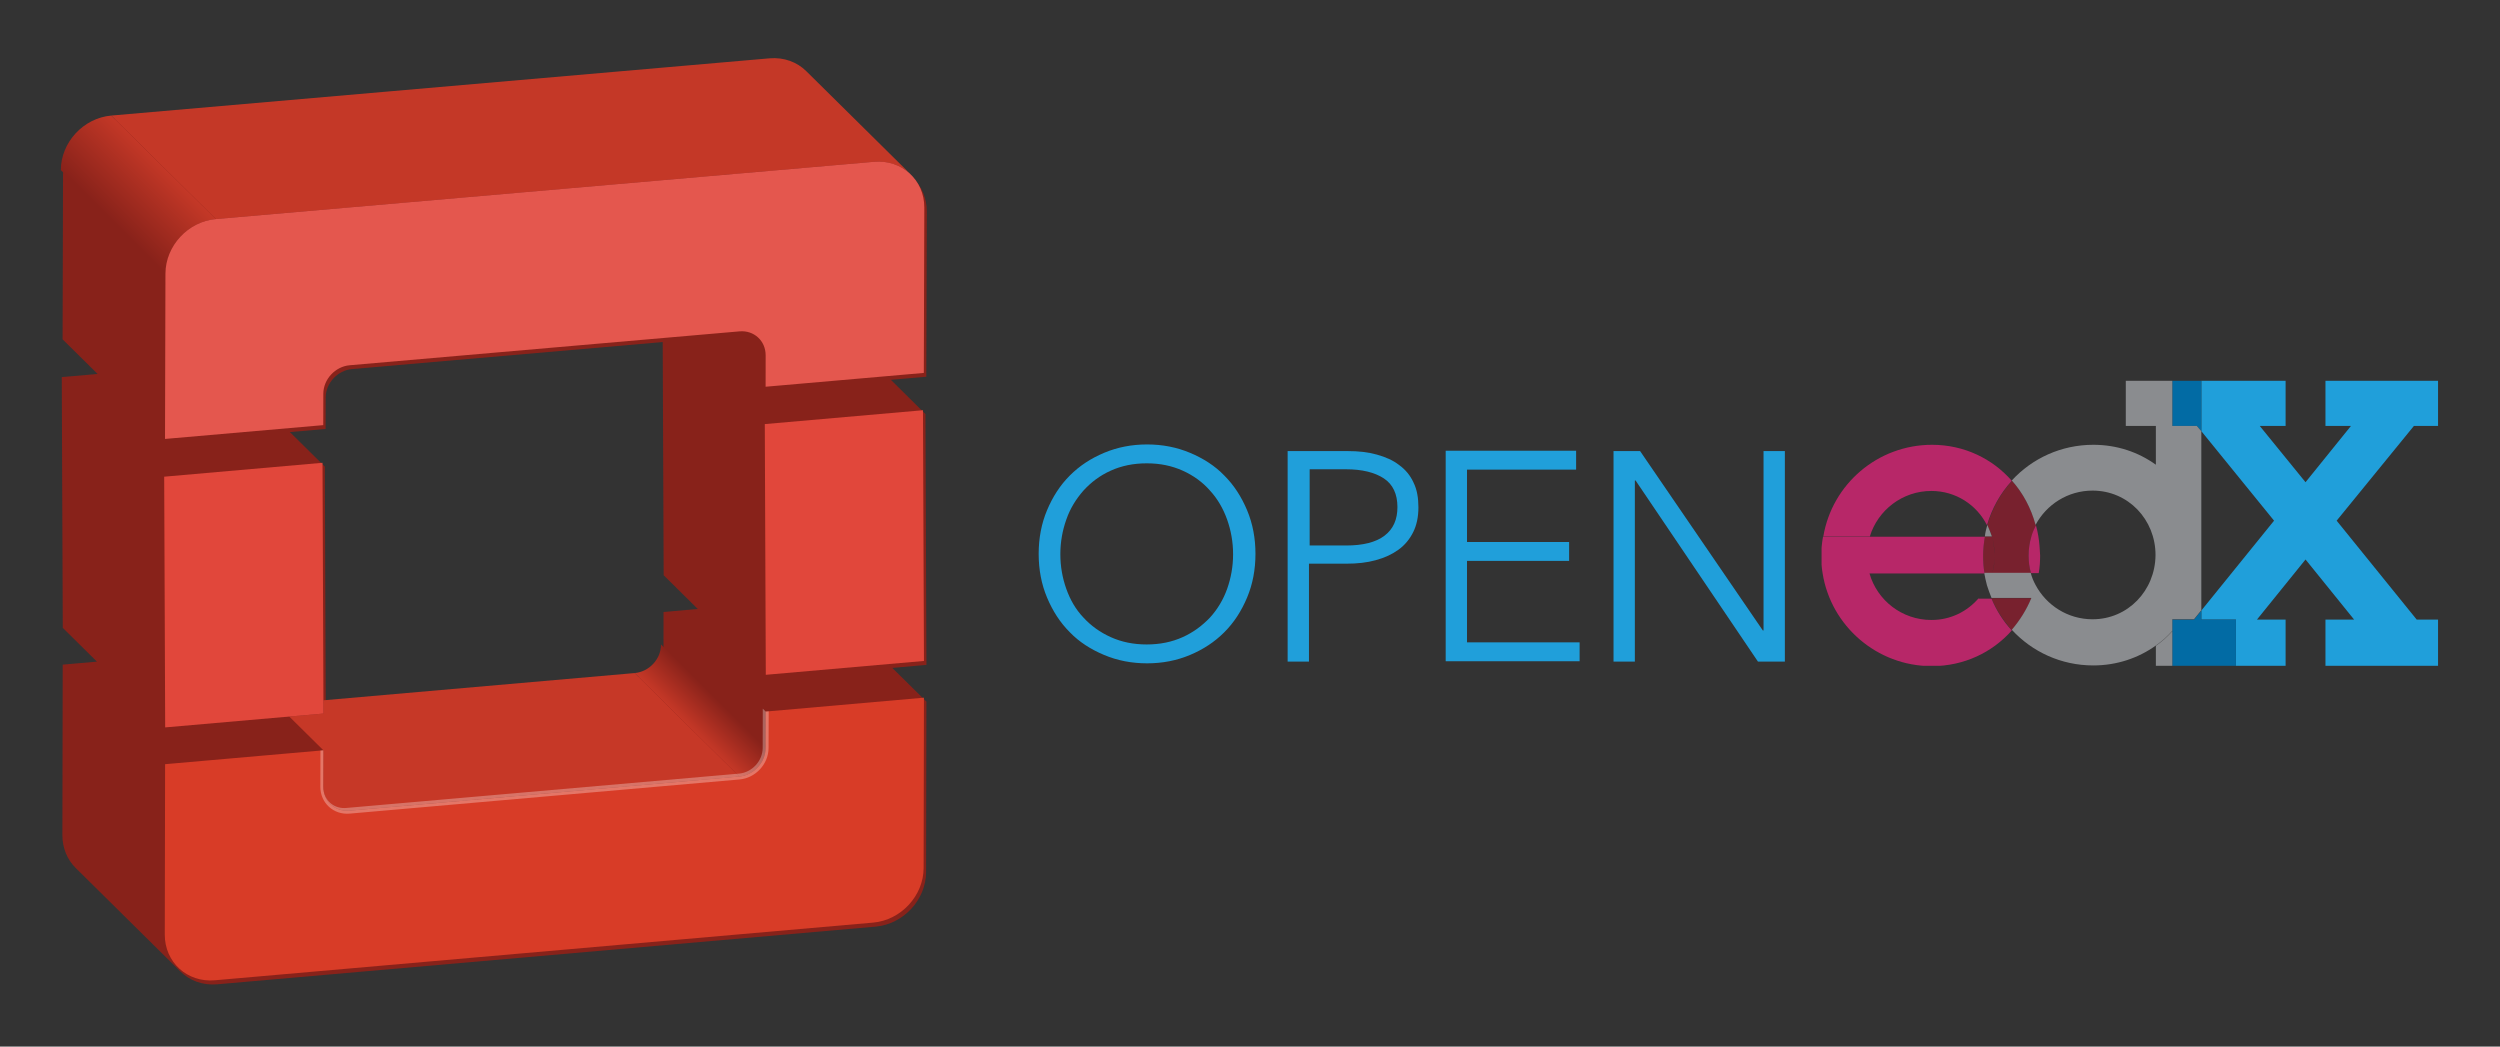 <?xml version="1.0" encoding="UTF-8" standalone="no"?>
<!-- Created with Inkscape (http://www.inkscape.org/) -->

<svg
   xmlns:dc="http://purl.org/dc/elements/1.1/"
   xmlns:cc="http://creativecommons.org/ns#"
   xmlns:rdf="http://www.w3.org/1999/02/22-rdf-syntax-ns#"
   xmlns:svg="http://www.w3.org/2000/svg"
   xmlns="http://www.w3.org/2000/svg"
   xmlns:xlink="http://www.w3.org/1999/xlink"
   xmlns:sodipodi="http://sodipodi.sourceforge.net/DTD/sodipodi-0.dtd"
   xmlns:inkscape="http://www.inkscape.org/namespaces/inkscape"
   width="201.777mm"
   height="84.471mm"
   viewBox="0 0 714.959 299.307"
   id="svg3803"
   version="1.1"
   inkscape:version="0.91 r13725"
   sodipodi:docname="openstack-edx-logo.svg">
  <rect x="0" y="0" width="714.959" height="299.307" fill="#333333" stroke="none"/>
  <defs
     id="defs3805">
    <linearGradient
       inkscape:collect="always"
       xlink:href="#SVGID_3_"
       id="linearGradient3561"
       gradientUnits="userSpaceOnUse"
       x1="429.749"
       y1="690.019"
       x2="431.228"
       y2="688.539" />
    <linearGradient
       x1="429.749"
       y1="690.019"
       x2="431.228"
       y2="688.539"
       id="SVGID_3_"
       gradientUnits="userSpaceOnUse">
      <stop
         id="stop2888"
         style="stop-color:#c63827;stop-opacity:1"
         offset="0" />
      <stop
         id="stop2890"
         style="stop-color:#88221a;stop-opacity:1"
         offset="1" />
    </linearGradient>
    <linearGradient
       inkscape:collect="always"
       xlink:href="#SVGID_5_"
       id="linearGradient3563"
       gradientUnits="userSpaceOnUse"
       x1="399.069"
       y1="663.081"
       x2="401.867"
       y2="660.283" />
    <linearGradient
       x1="399.069"
       y1="663.081"
       x2="401.867"
       y2="660.283"
       id="SVGID_5_"
       gradientUnits="userSpaceOnUse">
      <stop
         id="stop2902"
         style="stop-color:#88221a;stop-opacity:1"
         offset="0" />
      <stop
         id="stop2904"
         style="stop-color:#c43827;stop-opacity:1"
         offset="1" />
    </linearGradient>
    <clipPath
       id="SVGID_6_">
      <use
         id="use2909"
         style="overflow:visible"
         x="0"
         y="0"
         width="715.558"
         height="742.133"
         xlink:href="#SVGID_4_" />
    </clipPath>
    <linearGradient
       inkscape:collect="always"
       xlink:href="#SVGID_7_"
       id="linearGradient3565"
       gradientUnits="userSpaceOnUse"
       x1="409.951"
       y1="668.428"
       x2="428.871"
       y2="649.508" />
    <linearGradient
       x1="409.951"
       y1="668.428"
       x2="428.871"
       y2="649.508"
       id="SVGID_7_"
       gradientUnits="userSpaceOnUse">
      <stop
         id="stop2914"
         style="stop-color:#88221a;stop-opacity:1"
         offset="0" />
      <stop
         id="stop2916"
         style="stop-color:#c43827;stop-opacity:1"
         offset="1" />
    </linearGradient>
    <clipPath
       id="clipPath34">
      <path
         inkscape:connector-curvature="0"
         d="m 321.489,169.063 233.992,1.94 -1.245,150.198 -233.993,-1.941 1.246,-150.197 z"
         id="path36" />
    </clipPath>
    <clipPath
       id="clipPath42">
      <path
         inkscape:connector-curvature="0"
         d="M 0,0 612,0 612,792 0,792 0,0 Z"
         id="path44" />
    </clipPath>
    <clipPath
       id="SVGID_2_">
      <use
         height="100%"
         width="100%"
         y="0"
         x="0"
         id="use10"
         style="overflow:visible"
         xlink:href="#SVGID_1_" />
    </clipPath>
    <clipPath
       id="SVGID_4_-3">
      <use
         height="100%"
         width="100%"
         y="0"
         x="0"
         id="use18"
         style="overflow:visible"
         xlink:href="#SVGID_3_-8" />
    </clipPath>
    <clipPath
       id="SVGID_6_-8">
      <use
         height="100%"
         width="100%"
         y="0"
         x="0"
         id="use26"
         style="overflow:visible"
         xlink:href="#SVGID_5_-4" />
    </clipPath>
    <clipPath
       id="clipPath4303">
      <use
         height="100%"
         width="100%"
         y="0"
         x="0"
         id="use4305"
         style="overflow:visible"
         xlink:href="#SVGID_5_-4" />
    </clipPath>
    <clipPath
       id="clipPath4307">
      <use
         height="100%"
         width="100%"
         y="0"
         x="0"
         id="use4309"
         style="overflow:visible"
         xlink:href="#SVGID_5_-4" />
    </clipPath>
    <clipPath
       id="clipPath4311">
      <use
         height="100%"
         width="100%"
         y="0"
         x="0"
         id="use4313"
         style="overflow:visible"
         xlink:href="#SVGID_5_-4" />
    </clipPath>
    <clipPath
       id="clipPath4315">
      <use
         height="100%"
         width="100%"
         y="0"
         x="0"
         id="use4317"
         style="overflow:visible"
         xlink:href="#SVGID_5_-4" />
    </clipPath>
    <clipPath
       id="clipPath4319">
      <use
         height="100%"
         width="100%"
         y="0"
         x="0"
         id="use4321"
         style="overflow:visible"
         xlink:href="#SVGID_5_-4" />
    </clipPath>
    <clipPath
       id="clipPath4323">
      <use
         height="100%"
         width="100%"
         y="0"
         x="0"
         id="use4325"
         style="overflow:visible"
         xlink:href="#SVGID_5_-4" />
    </clipPath>
  </defs>
  <sodipodi:namedview
     id="base"
     pagecolor="#ffffff"
     bordercolor="#666666"
     borderopacity="1.0"
     inkscape:pageopacity="0.0"
     inkscape:pageshadow="2"
     inkscape:zoom="0.35"
     inkscape:cx="254.58999"
     inkscape:cy="89.653362"
     inkscape:document-units="px"
     inkscape:current-layer="layer1"
     showgrid="false"
     fit-margin-top="5"
     fit-margin-left="5"
     fit-margin-right="5"
     fit-margin-bottom="5"
     inkscape:window-width="1280"
     inkscape:window-height="1000"
     inkscape:window-x="0"
     inkscape:window-y="24"
     inkscape:window-maximized="1" />
  <g
     inkscape:label="Layer 1"
     inkscape:groupmode="layer"
     id="layer1"
     transform="translate(-76.715,-322.709)">
    <g
       id="g3988"
       transform="matrix(3.954,0,0,3.954,-403.258,73.24)">
      <path
         d="m 169.322,87.832 -22.472,1.954 c -1.044,0.092 -1.901,1.014 -1.905,2.058 l -0.006,2.274 -2.585,0.225 2.53,2.501 0.066,17.184 22.52,-1.971 c 1.05,-0.092 1.905,-1.014 1.908,-2.067 l 0.003,-2.634 2.476,-0.217 -2.467,-2.441 -0.069,-16.867 z m -39.726,-16.108 47.631,-4.141 c 1.05,-0.089 1.999,0.273 2.656,0.929 l 1.514,1.496 6.057,5.989 c 0.603,0.596 0.969,1.428 0.969,2.383 l -0.037,11.962 -2.561,0.222 2.501,2.478 0.071,18.14 -2.471,0.218 2.469,2.439 -0.023,12.33 c -0.007,1.997 -1.634,3.764 -3.647,3.943 l -47.629,4.173 c -1.051,0.092 -1.999,-0.274 -2.663,-0.929 l -7.569,-7.485 c -0.6,-0.595 -0.965,-1.432 -0.962,-2.379 l 0.023,-12.328 2.476,-0.218 -2.471,-2.442 -0.073,-18.137 2.593,-0.227 -2.534,-2.506 0.033,-11.962 c 0.003,-2.008 1.636,-3.771 3.644,-3.945 z"
         id="path2879"
         style="opacity:1;fill:#88221a"
         inkscape:connector-curvature="0" />
      <g
         style="opacity:1"
         transform="matrix(1.37,0,0,1.37,-417.571,-829.662)"
         id="g2881">
        <path
           d="m 410.476,688.617 16.433,-1.438 5.523,5.463 -20.58,1.802 c -0.765,0.069 -1.382,-0.497 -1.382,-1.264 l 0.006,-1.923 -1.802,-1.781 1.805,-0.158 -0.003,-0.701 z"
           id="path2883"
           style="fill:#c63827"
           inkscape:connector-curvature="0" />
      </g>
      <g
         style="opacity:1"
         transform="matrix(1.37,0,0,1.37,-417.571,-829.662)"
         id="g2885">
        <linearGradient
           x1="429.749"
           y1="690.019"
           x2="431.228"
           y2="688.539"
           id="linearGradient15387"
           gradientUnits="userSpaceOnUse">
          <stop
             id="stop15389"
             style="stop-color:#c63827;stop-opacity:1"
             offset="0" />
          <stop
             id="stop15391"
             style="stop-color:#88221a;stop-opacity:1"
             offset="1" />
        </linearGradient>
        <path
           d="m 432.432,692.642 -5.523,-5.463 c 0.766,-0.067 1.39,-0.74 1.392,-1.508 l 5.523,5.465 c -0.003,0.766 -0.629,1.438 -1.392,1.506 z"
           id="path2892"
           style="fill:url(#linearGradient3561)"
           inkscape:connector-curvature="0" />
      </g>
      <g
         style="opacity:1"
         transform="matrix(1.37,0,0,1.37,-417.571,-829.662)"
         id="g2894">
        <g
           id="g2896">
          <defs
             id="defs2898">
            <path
               d="m 402.137,666.088 -5.523,-5.463 c 0.002,-1.463 1.193,-2.75 2.659,-2.877 l 5.522,5.463 c -1.463,0.129 -2.655,1.415 -2.658,2.877 z"
               id="SVGID_4_"
               inkscape:connector-curvature="0" />
          </defs>
          <linearGradient
             x1="399.069"
             y1="663.081"
             x2="401.867"
             y2="660.283"
             id="linearGradient15398"
             gradientUnits="userSpaceOnUse">
            <stop
               id="stop15400"
               style="stop-color:#88221a;stop-opacity:1"
               offset="0" />
            <stop
               id="stop15402"
               style="stop-color:#c43827;stop-opacity:1"
               offset="1" />
          </linearGradient>
          <use
             id="use2906"
             style="overflow:visible;fill:url(#linearGradient3563)"
             x="0"
             y="0"
             width="715.558"
             height="742.133"
             xlink:href="#SVGID_4_" />
          <clipPath
             id="clipPath15405">
            <use
               id="use15407"
               style="overflow:visible"
               x="0"
               y="0"
               width="715.558"
               height="742.133"
               xlink:href="#SVGID_4_" />
          </clipPath>
          <g
             clip-path="url(#SVGID_6_)"
             id="g2911">
            <linearGradient
               x1="409.951"
               y1="668.428"
               x2="428.871"
               y2="649.508"
               id="linearGradient15410"
               gradientUnits="userSpaceOnUse">
              <stop
                 id="stop15412"
                 style="stop-color:#88221a;stop-opacity:1"
                 offset="0" />
              <stop
                 id="stop15414"
                 style="stop-color:#c43827;stop-opacity:1"
                 offset="1" />
            </linearGradient>
            <polygon
               points="439.55,660.187 404.795,663.211 399.272,657.748 434.029,654.726 "
               id="polygon2918"
               style="fill:url(#linearGradient3565)" />
          </g>
        </g>
      </g>
      <g
         style="opacity:1"
         transform="matrix(1.37,0,0,1.37,-417.571,-829.662)"
         id="g2920">
        <path
           d="m 442.18,688.479 -0.017,8.997 c -0.005,1.457 -1.192,2.747 -2.661,2.877 l -34.755,3.045 c -1.463,0.129 -2.65,-0.955 -2.646,-2.413 l 0.017,-8.995 8.358,-0.733 -0.006,1.923 c 0,0.767 0.617,1.333 1.382,1.264 l 20.58,-1.802 c 0.764,-0.067 1.39,-0.739 1.392,-1.506 l 0.004,-1.924 8.352,-0.733 z"
           id="path2922"
           style="fill:#d83c27"
           inkscape:connector-curvature="0" />
      </g>
      <g
         style="opacity:1"
         transform="matrix(1.37,0,0,1.37,-417.571,-829.662)"
         id="g2924">
        <polygon
           points="433.778,674.035 442.129,673.303 442.181,686.54 433.831,687.271 "
           id="polygon2926"
           style="fill:#e1473b" />
      </g>
      <g
         style="opacity:1"
         transform="matrix(1.37,0,0,1.37,-417.571,-829.662)"
         id="g2928">
        <path
           d="m 435.968,655.403 1.105,1.092 4.42,4.37 c -0.482,-0.479 -1.175,-0.743 -1.943,-0.679 l -34.755,3.024 -5.522,-5.463 34.757,-3.022 c 0.765,-0.065 1.458,0.2 1.938,0.678 z"
           id="path2930"
           style="fill:#c43827"
           inkscape:connector-curvature="0" />
      </g>
      <g
         style="opacity:1"
         transform="matrix(1.37,0,0,1.37,-417.571,-829.662)"
         id="g2932">
        <polygon
           points="402.07,676.812 410.428,676.078 410.479,689.317 402.122,690.048 "
           id="polygon2934"
           style="fill:#e1473b" />
      </g>
      <g
         style="opacity:1"
         transform="matrix(1.37,0,0,1.37,-417.571,-829.662)"
         id="g2936">
        <path
           d="m 404.795,663.211 34.755,-3.024 c 1.467,-0.123 2.652,0.955 2.65,2.418 l -0.027,8.729 -8.352,0.729 0.002,-1.66 c 0.002,-0.767 -0.619,-1.331 -1.381,-1.263 l -20.581,1.789 c -0.762,0.067 -1.387,0.74 -1.39,1.502 l -0.004,1.659 -8.354,0.729 0.023,-8.729 c 0.004,-1.464 1.196,-2.75 2.659,-2.879 z"
           id="path2938"
           style="fill:#e4574e"
           inkscape:connector-curvature="0" />
      </g>
      <g
         style="opacity:1"
         transform="matrix(1.37,0,0,1.37,-417.571,-829.662)"
         id="g2940">
        <path
           d="m 433.827,689.212 -0.004,1.924 c -0.002,0.767 -0.628,1.438 -1.392,1.506 l -20.58,1.802 c -0.688,0.062 -1.257,-0.391 -1.363,-1.038 0.1,0.562 0.593,0.949 1.194,0.895 l 20.734,-1.813 c 0.684,-0.061 1.248,-0.666 1.25,-1.352 l 0.005,-1.924 0,-0.155 0.156,0.155 z"
           id="path2942"
           style="opacity:0.3;fill:#ffffff"
           inkscape:connector-curvature="0" />
      </g>
      <g
         style="opacity:1"
         transform="matrix(1.37,0,0,1.37,-417.571,-829.662)"
         id="g2944">
        <path
           d="m 410.314,693.18 0.005,-1.909 0.156,-0.014 -0.006,1.923 c 0,0.767 0.617,1.333 1.382,1.264 l 20.58,-1.802 c 0.764,-0.067 1.39,-0.739 1.392,-1.506 l 0.004,-1.924 0.158,-0.014 -0.007,1.938 c -0.002,0.849 -0.69,1.588 -1.534,1.661 l -20.578,1.803 c -0.855,0.076 -1.553,-0.561 -1.552,-1.42 z"
           id="path2946"
           style="opacity:0.3;fill:#ffffff"
           inkscape:connector-curvature="0" />
      </g>
    </g>
    <g
       transform="translate(368.758,426.612)"
       id="g4257">
      <g
         transform="translate(-199.7,-242.6)"
         id="Logo">
        <defs
           id="defs6">
          <rect
             height="114.6"
             width="178.6"
             y="242.4"
             x="427.5"
             id="SVGID_1_" />
        </defs>
        <clipPath
           id="clipPath4331">
          <use
             height="100%"
             width="100%"
             y="0"
             x="0"
             id="use4333"
             style="overflow:visible"
             xlink:href="#SVGID_1_" />
        </clipPath>
        <g
           clip-path="url(#SVGID_2_)"
           id="g12"
           class="st0">
          <defs
             id="defs14">
            <rect
               height="81.5"
               width="176.3"
               y="247.6"
               x="428.6"
               id="SVGID_3_-8" />
          </defs>
          <clipPath
             id="clipPath4338">
            <use
               height="100%"
               width="100%"
               y="0"
               x="0"
               id="use4340"
               style="overflow:visible"
               xlink:href="#SVGID_3_-8" />
          </clipPath>
          <g
             clip-path="url(#SVGID_4_-3)"
             id="g20"
             class="st1">
            <defs
               id="defs22">
              <rect
                 height="81.5"
                 width="176.3"
                 y="247.6"
                 x="428.6"
                 id="SVGID_5_-4" />
            </defs>
            <clipPath
               id="clipPath4345">
              <use
                 height="100%"
                 width="100%"
                 y="0"
                 x="0"
                 id="use4347"
                 style="overflow:visible"
                 xlink:href="#SVGID_5_-4" />
            </clipPath>
            <polygon
               style="fill:#209fda"
               clip-path="url(#SVGID_6_-8)"
               id="polygon28"
               points="561.3,329.1 561.3,315.9 553.1,315.9 567,298.7 567,298.7 580.9,315.9 572.7,315.9 572.7,329.1 604.9,329.1 604.9,315.9 598.8,315.9 575.9,287.6 598,260.5 604.9,260.5 604.9,247.6 572.7,247.6 572.7,260.5 580,260.5 567,276.6 553.9,260.5 561.3,260.5 561.3,247.6 537.2,247.6 537.2,262 558,287.6 537.2,313.3 537.2,315.9 547.1,315.9 547.1,329.1 "
               class="st2" />
            <polygon
               style="fill:#026ba4"
               clip-path="url(#SVGID_6_-8)"
               id="polygon30"
               points="528.9,260.5 535.9,260.5 537.2,262 537.2,247.6 528.9,247.6 "
               class="st3" />
            <polygon
               style="fill:#026ba4"
               clip-path="url(#SVGID_6_-8)"
               id="polygon32"
               points="535.1,315.9 528.9,315.9 528.9,329.1 547.1,329.1 547.1,315.9 537.2,315.9 537.2,313.3 "
               class="st3" />
            <path
               style="fill:#78212e"
               inkscape:connector-curvature="0"
               clip-path="url(#SVGID_6_-8)"
               id="path34"
               d="m 477.2,309.8 11.4,0 c -1.4,3.4 -3.3,6.4 -5.6,9.1 -2.4,-2.7 -4.4,-5.8 -5.8,-9.1"
               class="st4" />
            <path
               style="fill:#78212e"
               inkscape:connector-curvature="0"
               clip-path="url(#SVGID_6_-8)"
               id="path36-3"
               d="m 483.1,276.2 c -3.3,3.6 -5.7,7.9 -7.1,12.7 0.5,1 1,2.1 1.3,3.3 l 11.3,0 c 0.3,-1.1 0.8,-2.2 1.3,-3.2 -1.3,-4.9 -3.7,-9.3 -6.8,-12.8 z m -5.8,15.9 c 0.5,1.7 0.8,3.5 0.8,5.4 0,1.8 -0.2,3.5 -0.7,5.1 l 11.1,0 c -0.5,-1.6 -0.7,-3.3 -0.7,-5.1 0,-1.9 0.3,-3.7 0.8,-5.4 l -11.3,0 z m 0,0 -2,0 c -0.3,1.8 -0.5,3.6 -0.5,5.4 0,1.7 0.1,3.4 0.4,5.1 l 2.2,0 c 0.4,-1.6 0.7,-3.3 0.7,-5.1 -0.1,-1.9 -0.3,-3.7 -0.8,-5.4 z"
               class="st4" />
            <path
               style="fill:#8a8c8f"
               inkscape:connector-curvature="0"
               clip-path="url(#SVGID_6_-8)"
               id="path38"
               d="m 535.9,260.5 -7,0 0,-12.9 -13.3,0 0,12.9 8.6,0 0,11.1 c -5,-3.6 -11.1,-5.7 -17.9,-5.7 -9.2,0 -17.5,3.9 -23.3,10.2 3.2,3.6 5.5,7.9 6.8,12.7 3.1,-5.8 9.2,-9.8 16.3,-9.8 10.2,0 18,8.3 18,18.4 l 0,0.1 c -0.1,10.1 -7.9,18.3 -18,18.3 -7.1,0 -13.2,-4 -16.3,-9.8 l 0,0 c -0.6,-1.1 -1.1,-2.3 -1.4,-3.5 l -13.3,0 c 0.2,1.2 0.5,2.4 0.8,3.6 0.4,1.2 0.8,2.4 1.3,3.6 l 11.4,0 c -1.4,3.4 -3.3,6.4 -5.6,9.1 5.8,6.3 14.1,10.2 23.3,10.2 6.7,0 12.9,-2.1 17.9,-5.7 1.7,-1.2 3.3,-2.6 4.7,-4.2 l 0,-3.3 6.2,0 2.1,-2.6 0,-51.2 -1.3,-1.5 z m -11.7,62.9 0,5.7 4.7,0 0,-9.9 c -1.4,1.6 -3,3 -4.7,4.2 z M 476,288.8 c -0.3,1.1 -0.6,2.2 -0.7,3.3 l 2,0 c -0.4,-1.1 -0.8,-2.2 -1.3,-3.3 z"
               class="st5" />
            <path
               style="fill:#b72768"
               inkscape:connector-curvature="0"
               clip-path="url(#SVGID_6_-8)"
               id="path40"
               d="m 490.6,292.1 c -0.2,-1.1 -0.4,-2.2 -0.7,-3.2 -0.5,1 -1,2.1 -1.3,3.2 -0.5,1.7 -0.8,3.5 -0.8,5.4 0,1.8 0.2,3.5 0.7,5.1 l 2.2,0 c 0.3,-1.7 0.4,-3.4 0.4,-5.1 -0.1,-1.8 -0.2,-3.6 -0.5,-5.4 z m -30.4,-26.2 c -15.6,0 -28.6,11.3 -31.1,26.2 l 13.3,0 c 2.3,-7.5 9.3,-13 17.6,-13 7,0 13,4 15.9,9.8 1.4,-4.8 3.8,-9.1 7.1,-12.7 -5.5,-6.3 -13.6,-10.3 -22.8,-10.3 z m 13.3,43.9 c -3.3,3.8 -8,6.2 -13.5,6.2 -8.4,0 -15.5,-5.6 -17.7,-13.3 l 32.9,0 c -0.3,-1.7 -0.4,-3.4 -0.4,-5.1 0,-1.8 0.2,-3.7 0.5,-5.4 l -46.3,0 c -0.3,1.8 -0.5,3.6 -0.5,5.4 0,1.7 0.1,3.4 0.4,5.1 l 0,0 c 2.4,15 15.5,26.5 31.2,26.5 9.2,0 17.3,-3.9 22.9,-10.2 -2.4,-2.6 -4.4,-5.7 -5.8,-9.1 l -3.7,0 z"
               class="st6" />
          </g>
        </g>
      </g>
      <g
         transform="translate(-199.7,-242.6)"
         id="g42">
        <path
           style="fill:#209fda"
           inkscape:connector-curvature="0"
           id="path44-0"
           d="m 411.8,319 0.2,0 0,-51.3 6.1,0 0,60.2 -7.7,0 -35,-51.8 -0.2,0 0,51.8 -6.1,0 0,-60.2 7.6,0 35.1,51.3 z"
           class="st7" />
      </g>
      <g
         transform="translate(-199.7,-242.6)"
         id="g46">
        <path
           style="fill:#209fda"
           inkscape:connector-curvature="0"
           id="path48"
           d="m 327.2,322.4 32.2,0 0,5.4 -38.3,0 0,-60.2 37.3,0 0,5.4 -31.2,0 0,20.7 29.2,0 0,5.4 -29.2,0 0,23.3 z"
           class="st7" />
      </g>
      <g
         transform="translate(-199.7,-242.6)"
         id="g50">
        <path
           style="fill:#209fda"
           inkscape:connector-curvature="0"
           id="path52"
           d="m 276.1,267.7 17,0 c 3.1,0 5.8,0.3 8.3,1 2.5,0.7 4.6,1.6 6.4,3 1.8,1.3 3.2,3 4.1,5 1,2 1.4,4.4 1.4,7.1 0,2.7 -0.5,5.1 -1.5,7.1 -1,2 -2.4,3.7 -4.2,5 -1.8,1.3 -3.9,2.3 -6.5,3 -2.5,0.7 -5.3,1 -8.4,1 l -10.7,0 0,28 -6.1,0 0,-60.2 z m 6.1,27 10.4,0 c 4.8,0 8.5,-0.9 11,-2.8 2.5,-1.9 3.7,-4.6 3.7,-8.2 0,-3.7 -1.3,-6.5 -3.9,-8.2 -2.6,-1.7 -6.2,-2.6 -10.8,-2.6 l -10.4,0 0,21.8 z"
           class="st7" />
      </g>
      <g
         transform="translate(-199.7,-242.6)"
         id="g54">
        <path
           style="fill:#209fda"
           inkscape:connector-curvature="0"
           id="path56"
           d="m 266.7,297.1 c 0,4.5 -0.8,8.7 -2.4,12.5 -1.6,3.8 -3.7,7.1 -6.5,9.9 -2.8,2.8 -6,4.9 -9.8,6.5 -3.8,1.6 -7.9,2.4 -12.3,2.4 -4.4,0 -8.5,-0.8 -12.3,-2.4 -3.8,-1.6 -7.1,-3.7 -9.8,-6.5 -2.8,-2.8 -4.9,-6.1 -6.5,-9.9 -1.6,-3.8 -2.4,-8 -2.4,-12.5 0,-4.5 0.8,-8.7 2.4,-12.5 1.6,-3.8 3.7,-7.1 6.5,-9.9 2.8,-2.8 6,-4.9 9.8,-6.5 3.8,-1.6 7.9,-2.4 12.3,-2.4 4.4,0 8.5,0.8 12.3,2.4 3.8,1.6 7.1,3.7 9.8,6.5 2.8,2.8 4.9,6.1 6.5,9.9 1.6,3.8 2.4,8 2.4,12.5 z m -6.4,0.1 c 0,-3.5 -0.6,-6.8 -1.7,-9.9 -1.1,-3.1 -2.7,-5.9 -4.9,-8.3 -2.1,-2.4 -4.7,-4.3 -7.8,-5.7 -3.1,-1.4 -6.5,-2.1 -10.3,-2.1 -3.8,0 -7.2,0.7 -10.3,2.1 -3.1,1.4 -5.6,3.3 -7.8,5.7 -2.1,2.4 -3.8,5.1 -4.9,8.3 -1.1,3.1 -1.7,6.4 -1.7,9.9 0,3.5 0.6,6.8 1.7,9.9 1.1,3.1 2.7,5.9 4.9,8.2 2.1,2.3 4.7,4.2 7.8,5.6 3.1,1.4 6.5,2.1 10.3,2.1 3.8,0 7.2,-0.7 10.3,-2.1 3.1,-1.4 5.6,-3.3 7.8,-5.6 2.1,-2.3 3.8,-5.1 4.9,-8.2 1.1,-3.1 1.7,-6.4 1.7,-9.9 z"
           class="st7" />
      </g>
    </g>
  </g>
</svg>
